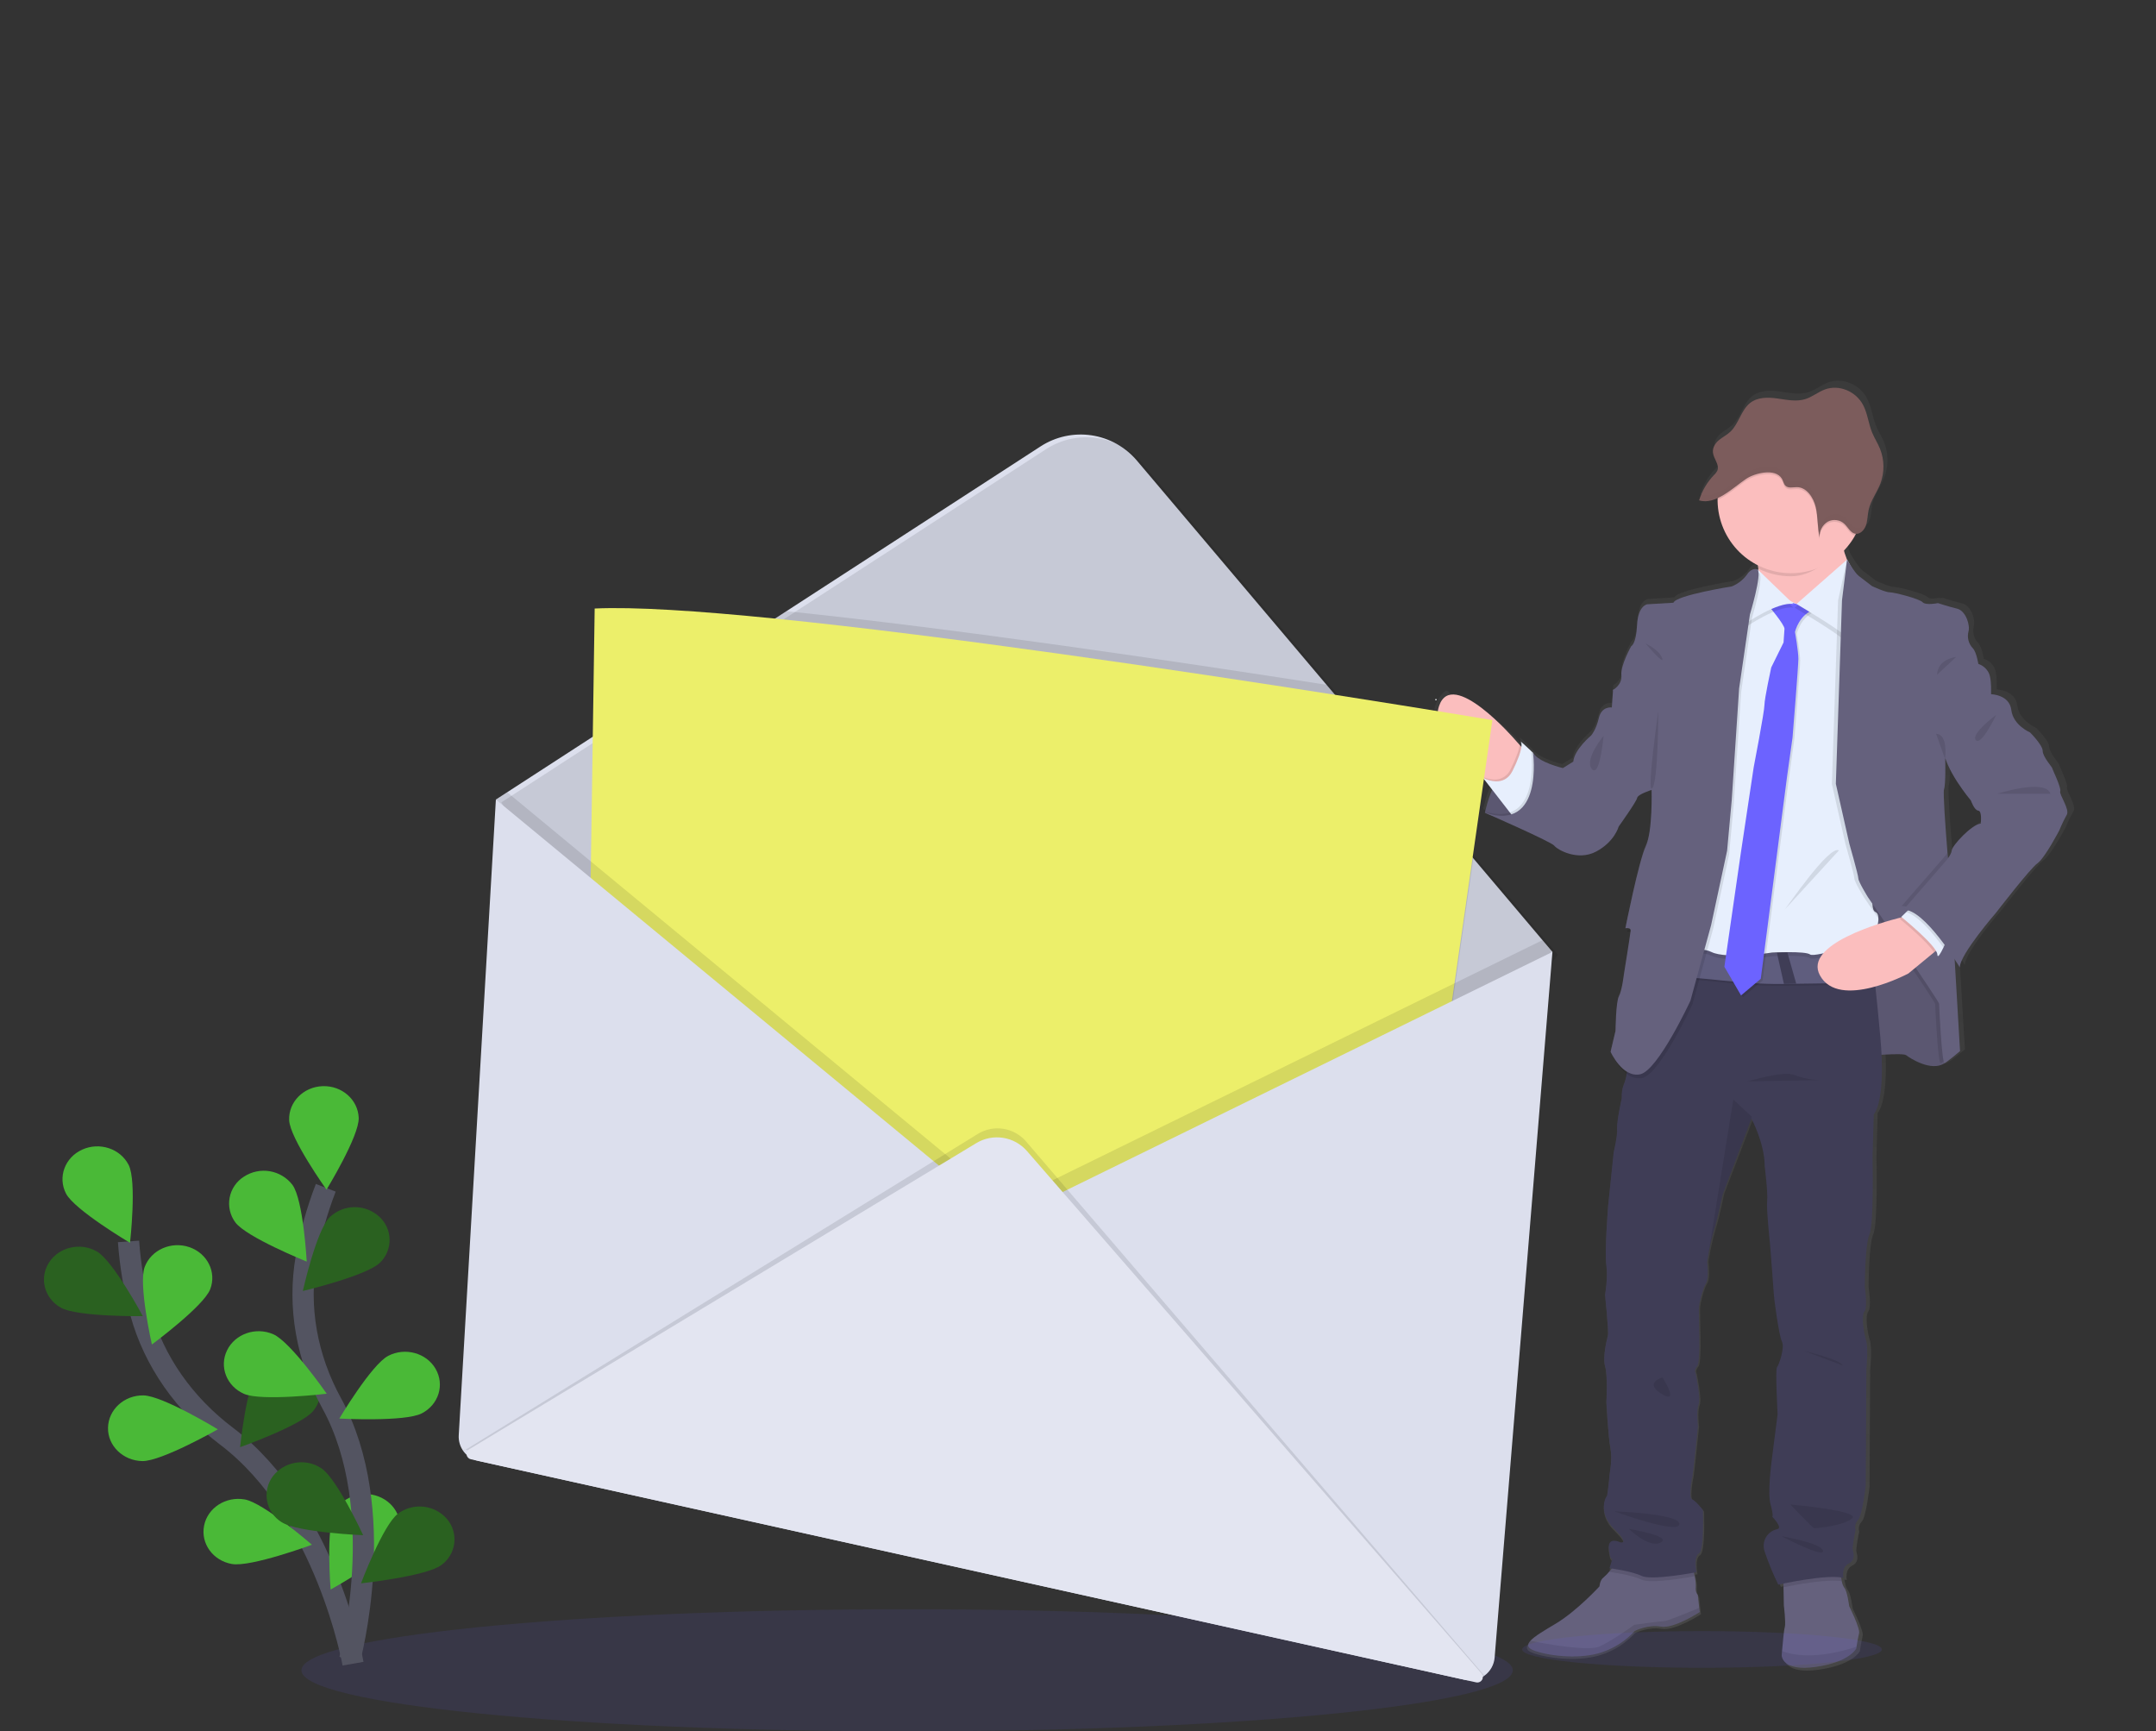 <svg width="203" height="163" viewBox="0 0 203 163" fill="none" xmlns="http://www.w3.org/2000/svg">
<rect x="0" y="0" width="203" height="163" fill="#333333" stroke="none"/>
<path opacity="0.1" d="M85.411 163C116.907 163 142.44 160.427 142.44 157.253C142.44 154.079 116.907 151.506 85.411 151.506C53.915 151.506 28.382 154.079 28.382 157.253C28.382 160.427 53.915 163 85.411 163Z" fill="#6C63FF"/>
<path d="M33.241 156.63C33.241 156.63 30.71 142.304 21.319 135.205C17.378 132.225 14.495 128.174 13.236 123.56C12.643 121.374 12.264 119.135 12.102 116.876" stroke="#535461" stroke-width="2" stroke-miterlimit="10"/>
<path d="M6.214 112.368C6.999 113.903 12.242 117.009 12.242 117.009C12.242 117.009 12.901 111.206 12.11 109.669C11.32 108.132 9.364 107.491 7.732 108.236C6.1 108.981 5.424 110.831 6.214 112.368Z" fill="#4AB937"/>
<path d="M5.714 123.107C7.263 123.991 13.45 123.913 13.45 123.913C13.45 123.913 10.659 118.703 9.115 117.819C7.571 116.935 5.553 117.401 4.615 118.862C3.678 120.322 4.166 122.223 5.714 123.107Z" fill="#2A6120"/>
<path d="M13.405 137.557C15.213 137.582 20.511 134.567 20.511 134.567C20.511 134.567 15.315 131.4 13.505 131.373C11.694 131.345 10.205 132.709 10.17 134.417C10.135 136.124 11.594 137.525 13.405 137.557Z" fill="#4AB937"/>
<path d="M21.831 147.245C23.608 147.561 29.371 145.432 29.371 145.432C29.371 145.432 24.816 141.477 23.041 141.167C21.266 140.857 19.55 141.951 19.216 143.637C18.883 145.322 20.052 146.931 21.831 147.245Z" fill="#4AB937"/>
<path d="M19.793 121.376C19.175 122.982 14.301 126.58 14.301 126.58C14.301 126.58 13.01 120.873 13.628 119.267C14.246 117.662 16.127 116.833 17.828 117.415C19.528 117.997 20.411 119.773 19.793 121.376Z" fill="#4AB937"/>
<path d="M29.496 132.831C28.398 134.189 22.608 136.247 22.608 136.247C22.608 136.247 23.196 130.436 24.287 129.079C24.838 128.421 25.617 127.995 26.468 127.886C27.32 127.777 28.181 127.993 28.88 128.491C29.22 128.725 29.507 129.027 29.724 129.377C29.941 129.727 30.083 130.118 30.14 130.526C30.198 130.934 30.171 131.349 30.06 131.746C29.949 132.143 29.757 132.512 29.496 132.831V132.831Z" fill="#2A6120"/>
<path d="M37.307 145.185C36.467 146.698 31.13 149.65 31.13 149.65C31.13 149.65 30.661 143.831 31.501 142.318C32.34 140.804 34.319 140.22 35.924 141.012C37.528 141.804 38.144 143.672 37.307 145.185Z" fill="#4AB937"/>
<path d="M32.923 156.253C32.923 156.253 36.761 142.188 31.226 132.106C28.904 127.876 28.008 123.07 28.839 118.37C29.238 116.135 29.853 113.944 30.673 111.827" stroke="#535461" stroke-width="2" stroke-miterlimit="10"/>
<path d="M27.225 105.455C27.288 107.16 30.742 112.003 30.742 112.003C30.742 112.003 33.837 106.948 33.774 105.241C33.711 103.534 32.195 102.199 30.387 102.258C28.578 102.317 27.16 103.748 27.225 105.455Z" fill="#4AB937"/>
<path d="M22.157 115.083C23.192 116.482 28.88 118.775 28.88 118.775C28.88 118.775 28.567 112.946 27.531 111.545C27.007 110.866 26.246 110.41 25.4 110.268C24.554 110.126 23.686 110.308 22.969 110.778C22.62 110.997 22.32 111.285 22.089 111.625C21.857 111.965 21.698 112.349 21.622 112.753C21.546 113.157 21.554 113.573 21.646 113.974C21.738 114.375 21.912 114.752 22.157 115.083Z" fill="#4AB937"/>
<path d="M22.98 131.228C24.624 131.943 30.763 131.214 30.763 131.214C30.763 131.214 27.372 126.329 25.728 125.614C24.085 124.899 22.139 125.575 21.38 127.125C20.621 128.676 21.339 130.512 22.98 131.228Z" fill="#4AB937"/>
<path d="M26.521 143.311C28.013 144.279 34.194 144.536 34.194 144.536C34.194 144.536 31.726 139.183 30.236 138.217C29.517 137.749 28.649 137.57 27.804 137.716C26.959 137.861 26.2 138.32 25.679 139.001C25.435 139.334 25.262 139.713 25.172 140.116C25.081 140.518 25.075 140.935 25.154 141.341C25.233 141.746 25.396 142.13 25.631 142.469C25.866 142.808 26.169 143.095 26.521 143.311Z" fill="#2A6120"/>
<path d="M35.771 118.883C34.516 120.114 28.514 121.543 28.514 121.543C28.514 121.543 29.787 115.829 31.04 114.598C31.66 114.004 32.482 113.666 33.341 113.65C34.2 113.634 35.033 113.942 35.675 114.512C35.983 114.784 36.232 115.116 36.406 115.489C36.579 115.861 36.673 116.266 36.682 116.677C36.691 117.087 36.615 117.495 36.458 117.875C36.301 118.255 36.067 118.598 35.771 118.883V118.883Z" fill="#2A6120"/>
<path d="M39.713 133.064C38.127 133.885 31.95 133.554 31.95 133.554C31.95 133.554 34.977 128.458 36.563 127.643C38.15 126.827 40.143 127.37 41.012 128.868C41.881 130.365 41.308 132.243 39.713 133.064Z" fill="#4AB937"/>
<path d="M41.555 147.345C40.137 148.407 33.99 149.066 33.99 149.066C33.99 149.066 36.061 143.564 37.479 142.502C38.169 141.991 39.026 141.758 39.879 141.851C40.733 141.943 41.52 142.354 42.083 143.002C42.349 143.315 42.548 143.68 42.666 144.073C42.785 144.467 42.82 144.881 42.771 145.289C42.721 145.697 42.587 146.09 42.378 146.444C42.169 146.798 41.889 147.105 41.555 147.345V147.345Z" fill="#2A6120"/>
<path d="M194.617 74.121C194.735 73.8 193.852 72.018 193.852 71.93C193.852 71.842 192.94 70.848 192.94 70.293C192.94 69.739 191.732 68.541 191.732 68.541C191.732 68.541 190.113 67.869 189.937 66.409C189.76 64.948 187.997 64.917 187.993 64.917C187.993 64.917 187.993 64.784 188.005 64.582C188.005 64.127 187.991 63.316 187.787 62.873C187.577 62.469 187.217 62.165 186.785 62.024C186.785 62.024 186.608 60.885 186.255 60.534C186.058 60.328 185.916 60.076 185.844 59.8C185.772 59.524 185.771 59.234 185.841 58.958C186.018 58.404 185.606 56.998 184.751 56.802C183.896 56.606 182.927 56.277 182.927 56.277C182.927 56.277 182.831 56.295 182.691 56.314L182.574 56.277C182.369 56.315 182.162 56.34 181.954 56.353C181.773 56.36 181.597 56.301 181.456 56.189C181.159 55.867 178.774 55.254 178.333 55.254C177.892 55.254 176.625 54.666 176.625 54.666L175.361 53.702C175.006 53.431 174.349 52.33 174.253 52.175L174.241 52.153C174.133 51.904 174.044 51.647 173.975 51.385V51.385C174.405 50.935 174.773 50.429 175.069 49.881C175.1 49.825 175.128 49.766 175.155 49.709C175.222 49.708 175.288 49.697 175.352 49.678C175.377 49.678 175.403 49.658 175.428 49.648C175.727 49.491 175.951 49.223 176.054 48.901V48.901C176.075 48.839 176.095 48.774 176.111 48.705C176.111 48.684 176.111 48.66 176.124 48.639C176.138 48.617 176.144 48.55 176.152 48.505C176.16 48.46 176.162 48.454 176.166 48.431C176.169 48.407 176.179 48.343 176.185 48.298C176.191 48.253 176.185 48.249 176.185 48.225C176.185 48.168 176.199 48.113 176.207 48.059C176.227 47.851 176.257 47.645 176.299 47.441C176.299 47.441 176.299 47.441 176.299 47.441C176.475 46.657 176.952 45.979 177.291 45.246C177.34 45.142 177.386 45.034 177.427 44.926C177.468 44.819 177.509 44.691 177.542 44.572L177.572 44.462C177.593 44.376 177.613 44.287 177.631 44.199C177.631 44.16 177.646 44.121 177.652 44.082C177.672 43.96 177.69 43.839 177.699 43.715C177.763 43.015 177.663 42.31 177.407 41.655C177.186 41.106 176.858 40.612 176.634 40.063C176.295 39.232 176.207 38.299 175.793 37.5C175.1 36.171 173.469 35.506 172.127 36.006C171.486 36.243 170.93 36.706 170.281 36.914C169.41 37.19 168.481 36.982 167.58 36.857C166.68 36.731 165.684 36.722 164.96 37.31C164.126 37.986 163.897 39.258 163.114 40.001C162.787 40.312 162.377 40.512 162.029 40.8C161.786 40.996 161.598 41.252 161.486 41.543C161.486 41.565 161.472 41.584 161.466 41.606C161.461 41.628 161.453 41.655 161.447 41.681C161.441 41.706 161.435 41.739 161.431 41.769C161.427 41.798 161.431 41.81 161.431 41.83C161.427 41.882 161.427 41.934 161.431 41.986V41.986C161.437 42.036 161.445 42.085 161.457 42.133C161.457 42.147 161.457 42.161 161.457 42.174C161.457 42.188 161.48 42.255 161.494 42.296C161.493 42.304 161.493 42.312 161.494 42.319C161.51 42.365 161.527 42.408 161.545 42.453L161.574 42.519L161.598 42.574C161.713 42.79 161.804 43.017 161.871 43.252C161.907 43.401 161.898 43.558 161.845 43.701C161.765 43.864 161.654 44.009 161.517 44.129C160.932 44.738 160.479 45.462 160.19 46.255C160.156 46.345 160.123 46.436 160.093 46.53L160.135 46.539C160.219 46.565 160.305 46.584 160.392 46.596C160.441 46.596 160.49 46.608 160.541 46.612C160.742 46.623 160.944 46.607 161.141 46.565C161.19 46.555 161.241 46.543 161.29 46.53C161.492 46.474 161.689 46.401 161.878 46.312C161.878 46.371 161.878 46.432 161.878 46.49C161.878 46.549 161.878 46.557 161.878 46.59C161.88 47.883 162.243 49.149 162.925 50.247C163.607 51.345 164.582 52.231 165.74 52.806C165.74 52.868 165.758 52.933 165.766 53.002C165.774 53.07 165.78 53.108 165.786 53.16L165.707 53.084C165.707 53.084 165.176 52.821 164.675 53.58C164.175 54.339 163.234 54.691 163.234 54.691C163.234 54.691 157.875 55.538 157.669 56.24L155.166 56.385C155.166 56.385 154.282 56.502 154.186 58.345C154.089 60.187 153.627 60.362 153.627 60.362C153.627 60.362 152.597 62.173 152.685 63.106C152.773 64.039 151.9 64.509 151.9 64.509L151.783 66.173C151.783 66.173 150.802 66.028 150.545 67.167C150.288 68.306 149.81 68.833 149.81 68.833C149.81 68.833 148.189 70.178 148.101 71.317L147.101 71.93C147.101 71.93 144.775 71.405 144.245 70.47L144.082 70.317C144.077 70.309 144.072 70.302 144.068 70.293C144.068 70.297 144.068 70.301 144.068 70.305C143.719 69.976 142.982 69.29 143.088 69.447C143.156 69.594 143.173 69.759 143.135 69.917L142.962 69.721L142.499 69.207C142.499 69.207 138.739 65.679 136.531 65.409C136.501 65.352 136.36 64.797 135.983 65.144C135.671 65.43 135.42 65.777 135.249 66.165C135.077 66.552 134.987 66.97 134.985 67.394C134.983 67.817 135.069 68.237 135.237 68.625C135.405 69.014 135.652 69.364 135.962 69.652L139.483 72.939L139.573 73.006L140.33 73.986C140.202 74.292 140.095 74.588 140.006 74.858C140.006 74.858 140.006 74.876 139.996 74.884C139.979 74.943 139.959 74.998 139.942 75.052L139.924 75.111C139.908 75.166 139.891 75.221 139.875 75.272C139.859 75.323 139.857 75.337 139.847 75.368C139.838 75.399 139.847 75.405 139.832 75.423C139.749 75.717 139.694 75.942 139.667 76.068L139.471 76.007L139.667 76.089C139.667 76.099 139.667 76.111 139.667 76.121L139.655 76.181L139.836 76.26C140.867 76.709 146.016 78.965 146.281 79.308C146.575 79.686 148.517 80.797 150.284 79.862C152.052 78.927 152.442 77.495 152.442 77.495C152.442 77.495 154.148 75.129 154.207 74.778C154.266 74.427 155.592 74.017 155.592 74.017C155.592 74.017 155.71 77.938 155.033 79.365C154.356 80.791 153.089 87.138 153.089 87.138C153.172 87.121 153.256 87.116 153.34 87.122C153.293 87.352 153.266 87.489 153.266 87.489C153.369 87.47 153.474 87.47 153.578 87.489C153.483 88.21 152.942 91.558 152.942 91.558C152.942 91.558 152.765 93.077 152.471 93.602C152.177 94.128 152.148 96.876 152.148 96.876L151.677 98.861C151.731 98.978 151.79 99.093 151.855 99.204V99.204C151.855 99.204 152.361 100.325 153.211 100.954C153.172 101.267 153.092 101.572 152.973 101.864C152.789 102.307 152.709 102.786 152.738 103.265C152.738 103.265 152.238 105.516 152.297 106.158C152.356 106.801 151.973 108.379 151.973 108.379L151.426 113.448C151.426 113.448 151.073 117.86 151.249 119.059C151.426 120.259 151.13 121.892 151.13 121.892C151.13 121.892 151.483 125.369 151.394 125.749C151.306 126.129 150.865 127.764 151.13 128.672C151.394 129.579 151.249 132.061 151.249 132.061C151.249 132.061 151.426 135.332 151.63 136.384C151.834 137.437 151.571 138.782 151.571 138.782C151.571 138.782 151.375 141.03 151.277 141.03C151.179 141.03 150.424 142.578 151.983 144.099C153.542 145.62 152.571 145.383 152.571 145.383C152.571 145.383 151.336 144.769 151.481 146.026C151.622 147.222 151.816 146.91 151.834 146.877L151.54 147.837L151.736 147.866L151.565 148.062C151.389 148.285 151.192 148.491 150.977 148.678C150.622 148.94 150.584 149.525 150.584 149.525C150.584 149.525 148.407 151.892 146.375 153.09C145.306 153.721 144.384 154.254 143.982 154.695C143.619 155.087 143.678 155.413 144.431 155.661C146.022 156.187 148.817 156.446 150.82 155.779C152.013 155.38 153.087 154.687 153.94 153.762C153.94 153.762 155.207 153.119 156.445 153.353C157.683 153.586 160.154 151.981 160.154 151.981L160.109 151.565L159.978 150.371C159.895 150.271 159.833 150.154 159.798 150.028C159.762 149.903 159.754 149.771 159.772 149.642C159.786 149.289 159.751 148.935 159.668 148.592C159.648 148.476 159.625 148.36 159.603 148.253L159.829 148.211C159.829 148.211 159.536 146.72 160.066 146.428C160.596 146.136 160.447 142.312 160.447 142.312C160.447 142.312 159.772 141.435 159.417 141.29C159.062 141.145 159.387 139.33 159.448 139.097C159.509 138.864 159.978 134.334 159.978 134.334C159.978 134.334 159.801 132.903 160.037 132.29C160.272 131.676 159.754 129.324 159.754 129.324C159.754 129.324 159.578 129.032 159.903 128.681C160.229 128.331 160.099 125.204 160.099 125.204C160.099 125.204 160.072 123.626 160.072 123.217C160.072 122.807 160.425 121.317 160.749 120.822C161.072 120.326 160.866 118.775 160.866 118.775L160.884 118.66C160.884 118.615 160.9 118.56 160.911 118.493L160.937 118.338C161.08 117.477 161.275 116.626 161.519 115.788C161.912 114.561 162.343 112.399 162.343 112.399L165.089 105.265L165.121 105.18C165.121 105.18 166.386 107.519 166.386 109.688C166.386 109.688 166.709 112.289 166.621 112.991C166.533 113.693 166.882 116.976 166.882 116.976C166.882 116.976 167.265 121.709 167.265 121.915C167.265 122.121 167.735 125.773 168.031 126.327C168.328 126.882 167.735 128.577 167.559 128.752C167.382 128.926 167.618 133.223 167.618 133.223C167.618 133.223 167.176 136.612 167.088 137.313C167 138.015 166.647 140.704 166.941 141.755C167.235 142.806 167.117 142.953 167.117 142.953C167.117 142.953 168.179 144.034 167.559 144.129C167.333 144.178 167.121 144.274 166.936 144.412C166.751 144.55 166.598 144.725 166.487 144.927C166.375 145.129 166.308 145.352 166.29 145.582C166.272 145.812 166.303 146.042 166.382 146.259C166.749 147.33 167.182 148.378 167.678 149.395C167.678 149.395 167.861 149.354 168.165 149.293V149.64L168.2 151.381C168.2 151.381 168.396 153.047 168.288 153.427C168.202 153.705 168.092 155.015 168.028 155.699C168.006 155.948 167.994 156.114 167.994 156.114C167.994 156.114 167.994 157.663 171.262 157.196C174.53 156.73 175.118 155.444 175.118 155.444C175.118 155.444 175.118 155.383 175.142 155.283C175.191 154.987 175.297 154.36 175.383 154.011C175.501 153.543 174.441 151.44 174.441 151.44C174.441 151.44 174.265 150.009 173.969 149.687C173.847 149.502 173.767 149.293 173.733 149.074C173.706 148.956 173.682 148.833 173.663 148.713C173.736 148.722 173.809 148.736 173.88 148.752C173.88 148.752 173.704 147.729 174.383 147.408C175.061 147.086 174.883 146.416 174.795 146.122C174.706 145.828 175.059 144.193 175.059 144.193C175.012 144.031 175.009 143.859 175.05 143.695C175.092 143.531 175.176 143.381 175.295 143.26C175.709 142.849 176.03 139.987 176.03 139.987L176.089 128.942C176.089 128.942 176.297 126.982 176.062 126.198C175.826 125.414 175.589 123.891 175.913 123.481C176.236 123.072 175.942 121.174 175.942 121.174C175.942 121.174 175.942 117.17 176.385 116.178C176.829 115.186 176.679 108.902 176.679 108.902L176.795 104.786C176.795 104.786 177.758 103.877 177.531 99.135C178.557 99.071 179.714 99.034 179.884 99.175C180.208 99.439 182.299 100.782 183.535 99.935C183.8 99.818 185.006 98.796 185.006 98.796L184.488 90.035C184.812 90.523 185.008 90.848 185.008 90.848C185.008 89.621 188.481 85.646 188.481 85.646C188.481 85.646 191.72 81.47 192.426 80.972C193.132 80.474 194.517 77.845 194.517 77.845C194.721 77.344 194.958 76.856 195.225 76.385C195.56 75.846 194.499 74.443 194.617 74.121ZM187.018 77.187C186.136 77.275 184.272 79.292 184.251 79.735C184.237 79.966 184.041 80.276 183.858 80.519C183.845 80.343 183.829 80.162 183.815 79.98C183.607 77.398 183.382 74.253 183.484 73.947C183.662 73.422 183.601 71.056 183.601 71.056L183.633 71.011C184.221 72.843 186.071 75.005 186.071 75.005C186.071 75.005 186.395 75.94 186.777 75.97C187.159 75.999 187.018 77.187 187.018 77.187Z" fill="url(#paint0_linear)"/>
<path d="M139.814 76.522C139.814 76.522 140.887 70.897 144.341 70.868L146.865 76.058L145.182 77.218C145.182 77.218 141.526 77.334 139.814 76.522Z" fill="#65617D"/>
<path opacity="0.1" d="M146.865 76.058L145.182 77.218C145.182 77.218 142.609 77.301 140.769 76.848C140.441 76.77 140.121 76.661 139.814 76.522C139.814 76.522 139.814 76.491 139.834 76.432C139.834 76.432 139.834 76.418 139.834 76.411C139.992 75.705 140.21 75.014 140.487 74.345C140.595 74.092 140.714 73.831 140.844 73.571C141.35 72.591 142.06 71.646 143.033 71.173C143.392 70.997 143.784 70.895 144.184 70.874H144.286H144.337L144.392 70.989L145.245 72.742L146.865 76.058Z" fill="black"/>
<path d="M175.534 99.43C175.534 99.43 179.163 99.083 179.48 99.343C179.798 99.604 181.86 100.937 183.08 100.096C184.3 99.255 183.486 96.327 183.486 96.211C183.486 96.096 183.37 91.948 183.37 91.948L181.193 89.02L178.466 83.888L172.896 83.336L173.041 91.486L173.011 95.66L175.534 99.43Z" fill="#65617D"/>
<path opacity="0.1" d="M175.534 99.43C175.534 99.43 179.163 99.083 179.48 99.343C179.798 99.604 181.86 100.937 183.08 100.096C184.3 99.255 183.486 96.327 183.486 96.211C183.486 96.096 183.37 91.948 183.37 91.948L181.193 89.02L178.466 83.888L172.896 83.336L173.041 91.486L173.011 95.66L175.534 99.43Z" fill="black"/>
<path d="M143.615 70.719C143.615 70.719 143.325 74.257 141.12 74.313C141.12 74.313 140.494 73.937 139.653 73.31C137.715 71.861 134.642 69.076 135.491 66.485C136.709 62.775 142.629 69.621 142.629 69.621L143.082 70.131L143.615 70.719Z" fill="#FBBEBE"/>
<path opacity="0.1" d="M143.615 70.719C143.615 70.719 143.325 74.257 141.12 74.314C141.12 74.314 140.495 73.937 139.653 73.31L139.467 73.069C139.841 73.264 140.253 73.375 140.675 73.394C141.007 73.407 141.334 73.319 141.615 73.142C141.895 72.964 142.115 72.706 142.244 72.4C142.476 71.946 142.68 71.477 142.854 70.997C142.962 70.718 143.038 70.427 143.082 70.131L143.615 70.719Z" fill="black"/>
<path d="M142.658 77.132L142.162 76.493L140.491 74.337L139.639 73.237C140.013 73.433 140.426 73.544 140.848 73.563C141.403 73.576 142.025 73.367 142.417 72.571C142.648 72.115 142.852 71.646 143.027 71.166C143.301 70.382 143.297 69.99 143.199 69.847C143.101 69.703 143.815 70.372 144.159 70.697L144.17 70.709L144.331 70.86L144.39 70.977L145.231 72.657C145.231 72.657 145.231 72.681 145.231 72.728C145.314 73.267 145.598 76.652 142.658 77.132Z" fill="#E7EFFD"/>
<path d="M160.04 151.769C160.04 151.769 157.602 153.364 156.384 153.141C155.166 152.917 153.917 153.549 153.917 153.549C153.077 154.465 152.018 155.154 150.839 155.55C148.878 156.216 146.112 155.954 144.545 155.432C143.804 155.185 143.743 154.868 144.1 154.474C144.492 154.035 145.406 153.507 146.453 152.88C148.456 151.692 150.602 149.352 150.602 149.352C150.602 149.352 150.631 148.764 150.981 148.513C151.195 148.328 151.392 148.124 151.569 147.902C151.881 147.533 152.173 147.149 152.173 147.149L159.344 147.357C159.344 147.357 159.466 147.872 159.562 148.4C159.644 148.741 159.677 149.093 159.662 149.444C159.643 149.572 159.651 149.702 159.685 149.826C159.719 149.951 159.778 150.067 159.858 150.168L159.987 151.344L160.04 151.769Z" fill="#65617D"/>
<path d="M175.042 153.77C174.955 154.117 174.845 154.738 174.804 155.03L174.779 155.191C174.779 155.191 174.19 156.467 170.979 156.932C167.769 157.396 167.759 155.858 167.759 155.858C167.759 155.858 167.771 155.693 167.79 155.444C167.847 154.766 167.963 153.466 168.049 153.19C168.163 152.814 167.961 151.159 167.961 151.159L167.927 149.433L167.902 148.233L173.243 147.68C173.276 148.079 173.334 148.476 173.416 148.868C173.448 149.086 173.528 149.294 173.649 149.478C173.939 149.797 174.112 151.218 174.112 151.218C174.112 151.218 175.157 153.306 175.042 153.77Z" fill="#65617D"/>
<path opacity="0.1" d="M159.344 147.357C159.344 147.357 159.466 147.872 159.562 148.4C158.787 148.543 155.402 149.129 154.556 148.719C153.597 148.255 151.538 147.994 151.538 147.994L151.571 147.876C151.883 147.508 152.175 147.124 152.175 147.124L159.344 147.357Z" fill="black"/>
<path opacity="0.1" d="M173.415 148.868C172.062 148.639 169.1 149.193 167.923 149.433L167.898 148.233L173.239 147.68C173.273 148.079 173.332 148.476 173.415 148.868V148.868Z" fill="black"/>
<path d="M176.426 104.91L176.31 108.999C176.31 108.999 176.456 115.233 176.02 116.219C175.585 117.205 175.585 121.178 175.585 121.178C175.585 121.178 175.875 123.062 175.555 123.468C175.236 123.873 175.469 125.381 175.7 126.165C175.932 126.949 175.73 128.891 175.73 128.891L175.671 139.852C175.671 139.852 175.353 142.692 174.945 143.1C174.828 143.22 174.745 143.369 174.705 143.532C174.664 143.695 174.667 143.865 174.714 144.027C174.714 144.027 174.367 145.65 174.453 145.942C174.539 146.234 174.714 146.898 174.047 147.216C173.38 147.533 173.553 148.55 173.553 148.55C171.958 148.172 167.431 149.189 167.431 149.189C166.942 148.182 166.515 147.145 166.154 146.085C166.076 145.87 166.045 145.641 166.062 145.414C166.08 145.186 166.146 144.965 166.256 144.765C166.366 144.564 166.517 144.39 166.7 144.253C166.882 144.116 167.092 144.019 167.315 143.97C167.923 143.882 166.88 142.809 166.88 142.809C166.88 142.809 166.996 142.664 166.705 141.622C166.415 140.579 166.762 137.898 166.85 137.212C166.939 136.526 167.372 133.152 167.372 133.152C167.372 133.152 167.141 128.891 167.315 128.717C167.49 128.542 168.068 126.861 167.78 126.31C167.492 125.759 167.023 122.135 167.023 121.931C167.023 121.727 166.648 117.031 166.648 117.031C166.648 117.031 166.299 113.754 166.388 113.058C166.476 112.362 166.154 109.783 166.154 109.783C166.154 107.627 164.907 105.316 164.907 105.316L164.875 105.4L162.186 112.48C162.186 112.48 161.751 114.624 161.374 115.841C161.136 116.669 160.947 117.51 160.807 118.36L160.782 118.515C160.782 118.579 160.762 118.634 160.756 118.677L160.739 118.795C160.739 118.795 160.935 120.332 160.621 120.826C160.307 121.319 159.954 122.797 159.954 123.203C159.954 123.609 159.983 125.175 159.983 125.175C159.983 125.175 160.099 128.278 159.787 128.627C159.475 128.975 159.64 129.264 159.64 129.264C159.64 129.264 160.162 131.616 159.93 132.221C159.699 132.827 159.874 134.25 159.874 134.25C159.874 134.25 159.409 138.746 159.352 138.978C159.295 139.209 158.973 141.008 159.322 141.153C159.672 141.298 160.336 142.167 160.336 142.167C160.336 142.167 160.484 145.967 159.96 146.255C159.436 146.543 159.726 148.019 159.726 148.019C159.726 148.019 155.521 148.831 154.564 148.366C153.607 147.902 151.545 147.641 151.545 147.641L151.834 146.688C151.816 146.722 151.624 147.031 151.486 145.844C151.343 144.597 152.561 145.205 152.561 145.205C152.561 145.205 153.518 145.438 151.973 143.931C150.427 142.423 151.188 140.885 151.277 140.885C151.365 140.885 151.569 138.654 151.569 138.654C151.569 138.654 151.83 137.319 151.626 136.275C151.422 135.23 151.249 131.982 151.249 131.982C151.249 131.982 151.394 129.518 151.133 128.621C150.872 127.723 151.306 126.096 151.394 125.72C151.482 125.343 151.124 121.902 151.124 121.902C151.124 121.902 151.414 120.279 151.239 119.091C151.065 117.903 151.414 113.522 151.414 113.522L151.936 108.477C151.936 108.477 152.312 106.909 152.255 106.272C152.198 105.635 152.693 103.403 152.693 103.403C152.663 102.927 152.742 102.451 152.924 102.011C153.214 101.423 153.33 99.518 153.33 99.518L156.117 93.138L157.49 87.513L175.914 87.338C175.914 87.338 175.983 87.826 176.095 88.71C176.207 89.594 176.363 90.907 176.538 92.528C176.699 94 176.875 95.731 177.046 97.658C177.603 103.808 176.426 104.91 176.426 104.91Z" fill="#3F3D56"/>
<path d="M174.722 54.137L170.426 58.719C170.426 58.719 164.915 56.514 165.495 55.762C165.719 55.469 165.691 54.548 165.554 53.533C165.358 51.926 164.915 50.077 164.915 50.077C164.915 50.077 174.547 48.509 173.741 50.134C173.445 50.722 173.496 51.42 173.68 52.061C173.914 52.804 174.265 53.505 174.722 54.137Z" fill="#FBBEBE"/>
<path opacity="0.1" d="M173.735 50.138C173.439 50.726 173.298 50.789 173.482 51.43C172.223 52.776 170.62 54.254 168.628 54.254C167.561 54.256 166.509 54.01 165.554 53.535C165.358 51.928 164.915 50.079 164.915 50.079C164.915 50.079 174.547 48.511 173.735 50.138Z" fill="black"/>
<path d="M175.536 47.176C175.505 48.987 174.764 50.713 173.472 51.983C172.18 53.252 170.441 53.964 168.629 53.964C166.817 53.964 165.077 53.252 163.785 51.983C162.493 50.713 161.752 48.987 161.721 47.176C161.721 47.143 161.721 47.11 161.721 47.078C161.734 45.248 162.475 43.498 163.779 42.213C164.425 41.577 165.19 41.074 166.03 40.733C166.87 40.392 167.77 40.22 168.677 40.226C169.584 40.233 170.48 40.417 171.316 40.77C172.151 41.123 172.909 41.637 173.546 42.282C174.183 42.928 174.686 43.692 175.027 44.532C175.368 45.372 175.54 46.27 175.534 47.176H175.536Z" fill="#FBBEBE"/>
<path opacity="0.1" d="M176.534 92.707C175.62 92.707 172.574 92.74 169.169 92.793H169.128L168.004 92.812H167.969C163.932 92.877 159.952 92.089 158.358 92.238C154.964 92.556 159.578 89.102 159.578 89.102C162.107 89.716 164.71 89.98 167.312 89.886L168.292 89.835C171.376 89.661 174.477 89.371 176.097 88.885C176.205 89.782 176.36 91.086 176.534 92.707Z" fill="black"/>
<path d="M176.534 92.532C175.62 92.532 172.574 92.566 169.169 92.618H169.128L168.004 92.638H167.969C163.932 92.703 159.952 91.915 158.358 92.064C154.964 92.383 159.578 88.928 159.578 88.928C162.107 89.542 164.71 89.806 167.312 89.712L168.292 89.661C171.376 89.486 174.477 89.196 176.097 88.712C176.205 89.61 176.36 90.907 176.534 92.532Z" fill="#5F5D7E"/>
<path opacity="0.1" d="M166.772 56.05L161.433 58.545L157.314 90.382C157.314 90.382 159.75 89.28 161.145 89.976C162.539 90.672 166.833 90.035 166.833 90.035C166.833 90.035 169.971 89.861 170.432 90.21C170.893 90.558 176.348 88.751 176.348 88.751C176.348 88.751 177.329 86.548 176.579 86.203C175.83 85.858 176.819 82.438 176.819 82.438L176.348 59.472L175.418 56.514L172.923 55.007L170.373 57.036L169.155 57.21L166.772 56.05Z" fill="black"/>
<path d="M166.772 55.703L161.433 58.196L157.314 90.035C157.314 90.035 159.75 88.933 161.145 89.629C162.539 90.325 166.833 89.686 166.833 89.686C166.833 89.686 169.971 89.514 170.432 89.861C170.893 90.207 176.352 88.41 176.352 88.41C176.352 88.41 177.332 86.207 176.583 85.862C175.834 85.517 176.819 82.087 176.819 82.087L176.348 59.123L175.418 56.167L172.923 54.658L170.373 56.689L169.155 56.863L166.772 55.703Z" fill="#E7EFFD"/>
<path opacity="0.1" d="M166.684 57.181C166.684 57.181 168.222 59.007 168.194 59.386C168.167 59.764 168.106 60.662 168.106 60.662L166.945 63.014C166.945 63.014 166.307 65.942 166.307 66.552C166.307 67.161 165.291 72.432 165.291 72.432L164.069 80.552L162.531 91.195L164.101 93.891L165.956 92.322L168.424 73.357L168.945 69.617C168.945 69.617 169.497 62.89 169.497 62.194C169.497 61.499 169.179 59.672 169.179 59.672C169.179 59.672 169.555 57.931 171.123 57.516C172.69 57.1 171.007 57.428 171.007 57.428L170.107 56.704L169.322 57.022C169.322 57.022 167.149 56.369 166.684 57.181Z" fill="black"/>
<path d="M166.509 57.008C166.509 57.008 168.049 58.835 168.02 59.211C167.99 59.588 167.931 60.487 167.931 60.487L166.772 62.839C166.772 62.839 166.133 65.768 166.133 66.377C166.133 66.987 165.117 72.257 165.117 72.257L163.899 80.376L162.361 91.019L163.93 93.716L165.787 92.148L168.253 73.184L168.777 69.447C168.777 69.447 169.328 62.72 169.328 62.024C169.328 61.328 169.01 59.501 169.01 59.501C169.01 59.501 169.387 57.761 170.954 57.355C172.521 56.949 170.838 57.269 170.838 57.269L169.938 56.544L169.153 56.863C169.153 56.863 166.974 56.195 166.509 57.008Z" fill="#6C63FF"/>
<path opacity="0.1" d="M165.495 53.962C165.495 53.962 165.262 54.137 165.205 55.297C165.148 56.457 164.334 59.066 164.334 59.066C164.334 59.066 167.353 56.979 168.861 57.21L165.495 53.962Z" fill="black"/>
<path d="M165.495 53.615C165.495 53.615 165.262 53.788 165.205 54.948C165.148 56.108 164.334 58.717 164.334 58.717C164.334 58.717 167.353 56.63 168.861 56.863L165.495 53.615Z" fill="#E7EFFD"/>
<path opacity="0.1" d="M173.735 53.035L168.973 57.21C168.973 57.21 172.978 59.588 173.5 60.168C174.022 60.748 174.543 54.484 174.543 54.484L173.735 53.035Z" fill="black"/>
<path d="M173.91 52.686L169.151 56.863C169.151 56.863 173.155 59.241 173.68 59.821C174.206 60.401 174.724 54.137 174.724 54.137L173.91 52.686Z" fill="#E7EFFD"/>
<path opacity="0.1" d="M165.668 53.962C165.668 53.962 165.146 53.702 164.654 54.456C164.291 54.948 163.799 55.33 163.232 55.558C163.232 55.558 157.95 56.399 157.74 57.094L155.272 57.239C155.272 57.239 154.401 57.355 154.315 59.182C154.229 61.009 153.764 61.183 153.764 61.183C153.764 61.183 152.748 62.98 152.836 63.907C152.924 64.835 152.051 65.301 152.051 65.301L155.678 74.725C155.678 74.725 155.796 78.61 155.127 80.031C154.458 81.452 153.213 87.744 153.213 87.744C153.213 87.744 153.734 87.628 153.705 87.975C153.676 88.322 153.085 92.123 153.085 92.123C153.085 92.123 152.911 93.63 152.62 94.153C152.33 94.677 152.301 97.399 152.301 97.399L151.838 99.371C151.838 99.371 152.94 101.837 154.623 101.488C156.306 101.139 159.352 94.559 159.352 94.559L161.298 87.454L162.806 80.437L163.242 75.682L163.938 65.156L164.954 58.196C164.954 58.196 166.076 54.45 165.668 53.962Z" fill="black"/>
<path d="M165.495 53.615C165.495 53.615 164.972 53.355 164.479 54.107C164.117 54.6 163.625 54.981 163.057 55.209C163.057 55.209 157.777 56.05 157.565 56.745L155.098 56.891C155.098 56.891 154.229 57.008 154.14 58.835C154.052 60.662 153.589 60.834 153.589 60.834C153.589 60.834 152.573 62.633 152.662 63.561C152.75 64.488 151.877 64.952 151.877 64.952L155.506 74.376C155.506 74.376 155.621 78.261 154.954 79.682C154.288 81.103 153.038 87.397 153.038 87.397C153.038 87.397 153.56 87.279 153.532 87.628C153.505 87.977 152.893 91.774 152.893 91.774C152.893 91.774 152.718 93.283 152.428 93.804C152.138 94.326 152.11 97.052 152.11 97.052L151.646 99.024C151.646 99.024 152.748 101.488 154.431 101.141C156.114 100.794 159.166 94.21 159.166 94.21L161.109 87.107L162.618 80.09L163.053 75.333L163.75 64.807L164.766 57.849C164.766 57.849 165.901 54.107 165.495 53.615Z" fill="#65617D"/>
<path opacity="0.1" d="M146.865 76.058L145.182 77.218C145.182 77.218 142.609 77.301 140.769 76.848L139.834 76.432L139.637 76.35L139.834 76.411C140.805 76.699 141.564 76.693 142.158 76.493C144.539 75.691 144.276 71.761 144.184 70.874C144.184 70.783 144.168 70.727 144.164 70.705C144.164 70.701 144.164 70.697 144.164 70.693L144.178 70.717C144.211 70.77 144.248 70.821 144.288 70.87C144.321 70.907 144.357 70.946 144.394 70.983L145.235 72.663C145.235 72.663 145.235 72.687 145.235 72.734L146.865 76.058Z" fill="black"/>
<path d="M152.693 64.721L151.879 64.952L151.763 66.605C151.763 66.605 150.806 66.46 150.545 67.585C150.284 68.71 149.819 69.239 149.819 69.239C149.819 69.239 148.223 70.572 148.136 71.703L147.156 72.312C147.156 72.312 144.863 71.789 144.341 70.862C144.341 70.862 145.386 78.343 139.814 76.517C139.814 76.517 146.053 79.241 146.344 79.619C146.634 79.998 148.548 81.097 150.29 80.17C152.032 79.243 152.408 77.818 152.408 77.818C152.408 77.818 154.091 75.466 154.148 75.121C154.205 74.776 155.521 74.366 155.521 74.366L158.016 68.335L152.693 64.721Z" fill="#65617D"/>
<path opacity="0.1" d="M173.068 56.514L173.91 52.686C173.91 52.686 174.286 53.933 174.665 54.223L175.912 55.181C175.912 55.181 177.16 55.76 177.595 55.76C178.031 55.76 180.381 56.369 180.671 56.689C180.961 57.008 182.122 56.775 182.122 56.775C182.122 56.775 183.08 57.094 183.921 57.296C184.763 57.498 185.169 58.892 184.994 59.452C184.923 59.727 184.923 60.014 184.994 60.289C185.065 60.563 185.205 60.815 185.4 61.02C185.749 61.369 185.924 62.5 185.924 62.5C186.349 62.64 186.701 62.943 186.904 63.341C187.195 63.978 187.101 65.37 187.101 65.37L182.785 71.46C182.785 71.46 182.842 73.812 182.67 74.331C182.497 74.85 183.278 83.726 183.278 83.726L184.178 98.977C184.178 98.977 182.987 99.992 182.727 100.108C182.466 100.223 182.205 94.716 182.205 94.512C182.205 94.308 175.503 84.478 175.503 84.478C175.503 84.478 174.602 83.03 174.602 82.714C174.602 82.399 173.761 79.466 173.761 79.466L172.484 73.812L173.068 56.514Z" fill="black"/>
<path d="M187.471 65.035C187.471 65.231 187.471 65.368 187.471 65.368L183.156 71.444C183.156 71.444 183.215 73.796 183.042 74.314C182.94 74.617 183.162 77.738 183.368 80.301C183.513 82.15 183.65 83.708 183.65 83.708L184.033 90.176L184.549 98.957C184.549 98.957 183.36 99.972 183.099 100.088C182.838 100.204 182.577 94.696 182.577 94.492C182.577 94.288 175.873 84.461 175.873 84.461C175.873 84.461 174.973 83.008 174.973 82.697C174.973 82.385 174.131 79.449 174.131 79.449L172.856 73.794L173.435 56.512L173.91 52.686C173.91 52.686 174.635 53.935 175.012 54.223L176.26 55.179C176.26 55.179 177.507 55.767 177.942 55.767C178.378 55.767 180.73 56.375 181.02 56.694C181.31 57.014 182.469 56.781 182.469 56.781C182.469 56.781 183.427 57.1 184.268 57.302C185.11 57.504 185.518 58.898 185.343 59.458C185.272 59.733 185.272 60.02 185.343 60.295C185.414 60.569 185.554 60.821 185.749 61.026C186.096 61.373 186.271 62.504 186.271 62.504C186.696 62.646 187.048 62.948 187.251 63.347C187.459 63.768 187.479 64.574 187.471 65.035Z" fill="#65617D"/>
<path opacity="0.1" d="M152.002 142.288C152.146 142.288 158.24 142.519 158.124 143.505C158.008 144.491 152.002 142.288 152.002 142.288Z" fill="black"/>
<path opacity="0.1" d="M153.365 143.94C153.365 143.94 157.457 144.607 156.382 145.216C155.307 145.826 153.365 143.94 153.365 143.94Z" fill="black"/>
<path opacity="0.1" d="M168.581 141.649C168.581 141.649 175.371 142.237 174.355 142.984C173.339 143.731 170.93 143.852 170.824 143.882C170.719 143.911 168.581 141.649 168.581 141.649Z" fill="black"/>
<path opacity="0.1" d="M167.759 144.636C167.759 144.636 171.531 145.273 171.646 146.008C171.762 146.743 167.759 144.636 167.759 144.636Z" fill="black"/>
<path opacity="0.1" d="M169.848 127.18C169.848 127.18 173.3 127.992 173.504 128.552L169.848 127.18Z" fill="black"/>
<path opacity="0.1" d="M156.527 129.673C156.527 129.673 154.729 130.195 156.471 131.241C158.212 132.288 156.527 129.673 156.527 129.673Z" fill="black"/>
<path opacity="0.1" d="M164.509 101.807C164.705 101.807 167.874 100.764 168.977 101.219C169.766 101.515 170.6 101.674 171.442 101.688L164.509 101.807Z" fill="black"/>
<path opacity="0.1" d="M164.915 105.112L164.883 105.4L162.186 112.48C162.186 112.48 161.751 114.624 161.374 115.841C161.136 116.669 160.947 117.51 160.807 118.36L163.202 103.518L164.915 105.112Z" fill="black"/>
<path d="M169.128 92.618L168.004 92.638H167.969L167.31 89.716L168.29 89.663L169.128 92.618Z" fill="#3F3D56"/>
<path d="M182.819 89.079L182.095 89.666L179.684 91.652C179.684 91.652 173.155 95.133 171.356 91.826C169.771 88.914 177.174 86.834 178.956 86.382C179.198 86.321 179.335 86.289 179.335 86.289L182.819 89.079Z" fill="#FBBEBE"/>
<path opacity="0.1" d="M154.933 60.574C154.933 60.574 156.21 61.161 156.502 61.965C156.794 62.769 154.933 60.574 154.933 60.574Z" fill="black"/>
<path opacity="0.1" d="M150.986 69.272C150.986 69.272 149.129 71.534 149.884 72.408C150.639 73.282 150.986 69.272 150.986 69.272Z" fill="black"/>
<path opacity="0.1" d="M184.182 61.849C184.182 61.849 182.44 62.024 182.383 63.531L184.182 61.849Z" fill="black"/>
<path opacity="0.1" d="M168.049 85.627C168.222 85.453 172.227 79.537 173.149 80.06L168.049 85.627Z" fill="black"/>
<path opacity="0.1" d="M175.536 47.176C175.538 48.313 175.257 49.433 174.718 50.434L174.667 50.424C174.23 50.332 174.002 49.823 173.667 49.505C173.461 49.309 173.199 49.183 172.917 49.143C172.636 49.104 172.349 49.154 172.097 49.286C171.844 49.438 171.638 49.658 171.502 49.92C171.366 50.183 171.306 50.478 171.329 50.773C171.107 49.844 171.178 48.858 170.962 47.927C170.746 46.996 170.097 46.055 169.206 46.04C168.814 46.04 168.377 46.179 168.098 45.893C167.931 45.72 167.902 45.448 167.773 45.236C167.137 44.209 165.201 44.728 164.411 45.256C163.62 45.783 162.704 46.628 161.721 47.078C161.734 45.248 162.475 43.498 163.779 42.213C164.425 41.577 165.19 41.074 166.03 40.733C166.87 40.392 167.77 40.22 168.677 40.226C169.584 40.233 170.48 40.417 171.316 40.77C172.151 41.123 172.909 41.637 173.546 42.282C174.183 42.928 174.686 43.692 175.027 44.532C175.368 45.372 175.54 46.27 175.534 47.176H175.536Z" fill="black"/>
<path d="M167.774 45.064C167.9 45.273 167.933 45.546 168.1 45.718C168.376 46.006 168.826 45.857 169.208 45.865C170.099 45.881 170.748 46.822 170.964 47.753C171.179 48.684 171.109 49.67 171.33 50.599C171.308 50.304 171.368 50.008 171.504 49.745C171.64 49.482 171.847 49.263 172.101 49.111C172.353 48.979 172.64 48.929 172.921 48.969C173.203 49.008 173.465 49.135 173.67 49.331C174.006 49.648 174.233 50.158 174.671 50.25C175.108 50.342 175.53 49.922 175.689 49.466C175.848 49.009 175.836 48.5 175.94 48.021C176.136 47.118 176.724 46.375 177.054 45.514C177.443 44.468 177.432 43.315 177.024 42.276C176.807 41.731 176.483 41.242 176.261 40.699C175.928 39.871 175.842 38.934 175.434 38.151C174.751 36.831 173.143 36.173 171.819 36.669C171.189 36.904 170.642 37.362 170.001 37.568C169.143 37.845 168.225 37.637 167.339 37.514C166.452 37.39 165.47 37.378 164.756 37.96C163.934 38.633 163.71 39.895 162.937 40.632C162.614 40.942 162.212 41.14 161.87 41.416C161.529 41.692 161.233 42.127 161.282 42.592C161.333 43.192 161.921 43.737 161.704 44.293C161.625 44.455 161.516 44.599 161.382 44.719C160.736 45.395 160.255 46.213 159.978 47.106C161.529 47.592 163.21 45.881 164.426 45.071C165.205 44.556 167.139 44.035 167.774 45.064Z" fill="#7C5C5C"/>
<path opacity="0.1" d="M182.819 89.079L182.095 89.666C181.457 88.608 178.843 86.491 178.843 86.491L178.957 86.382C179.198 86.321 179.335 86.289 179.335 86.289L182.819 89.079Z" fill="black"/>
<path d="M183.515 88.004C183.515 88.004 183.254 88.651 182.987 89.208C182.721 89.765 182.426 90.274 182.413 89.861C182.383 89.049 179.017 86.323 179.017 86.323L179.474 85.88L180.002 85.366L183.515 88.004Z" fill="#E7EFFD"/>
<path opacity="0.1" d="M183.631 83.712L184.013 90.18C183.111 88.779 180.636 85.188 179.045 85.303L182.899 80.872C183.06 80.693 183.208 80.504 183.342 80.305C183.488 82.154 183.631 83.712 183.631 83.712Z" fill="black"/>
<path opacity="0.1" d="M183.515 88.004C183.515 88.004 183.254 88.651 182.987 89.208C181.975 87.822 180.585 86.186 179.474 85.876L180.002 85.362L183.515 88.004Z" fill="black"/>
<path d="M186.416 64.546L187.462 65.358C187.462 65.358 189.201 65.387 189.376 66.838C189.55 68.288 191.141 68.955 191.141 68.955C191.141 68.955 192.33 70.142 192.33 70.693C192.33 71.244 193.23 72.23 193.23 72.318C193.23 72.406 194.101 74.174 193.983 74.492C193.866 74.809 194.913 76.203 194.593 76.724C194.331 77.193 194.099 77.677 193.897 78.175C193.897 78.175 192.534 80.785 191.837 81.278C191.141 81.769 187.948 85.917 187.948 85.917C187.948 85.917 184.525 89.861 184.525 91.078C184.525 91.078 181.191 85.511 179.214 85.656L183.074 81.219C183.074 81.219 183.741 80.496 183.77 80.06C183.799 79.625 185.628 77.624 186.498 77.538C186.498 77.538 186.642 76.348 186.265 76.319C185.888 76.289 185.569 75.362 185.569 75.362C185.569 75.362 183.019 72.347 182.985 70.433C182.952 68.518 186.416 64.546 186.416 64.546Z" fill="#65617D"/>
<path opacity="0.1" d="M187.954 67.3C187.954 67.3 185.518 69.1 186.039 69.678C186.561 70.256 187.954 67.3 187.954 67.3Z" fill="black"/>
<path opacity="0.1" d="M188.07 74.725C188.07 74.725 192.597 73.275 193.061 74.725H188.07Z" fill="black"/>
<path opacity="0.1" d="M160.04 151.769C160.04 151.769 157.602 153.364 156.384 153.141C155.166 152.917 153.917 153.549 153.917 153.549C153.077 154.465 152.018 155.154 150.839 155.55C148.878 156.216 146.112 155.954 144.545 155.432C143.804 155.185 143.743 154.868 144.1 154.474C145.804 154.813 149.611 155.489 150.637 154.997C151.971 154.358 153.887 152.966 153.887 152.966C153.887 152.966 156.384 152.62 156.731 152.62C156.979 152.62 158.907 151.824 159.995 151.369L160.04 151.769Z" fill="black"/>
<path opacity="0.1" d="M174.804 155.03L174.779 155.191C174.779 155.191 174.19 156.467 170.979 156.932C167.769 157.396 167.759 155.858 167.759 155.858C167.759 155.858 167.771 155.693 167.79 155.444C168.81 155.83 171.034 156.261 174.804 155.03Z" fill="black"/>
<path opacity="0.1" d="M156.137 66.954C156.137 66.954 156.137 73.565 155.57 74.217C155.003 74.87 156.137 66.954 156.137 66.954Z" fill="black"/>
<path opacity="0.1" d="M182.295 69.084L183.136 71.448C183.136 71.448 183.472 69.127 182.295 69.084Z" fill="black"/>
<g opacity="0.1">
<path opacity="0.1" d="M161.778 43.739C161.99 43.194 161.433 42.661 161.361 42.077C161.287 42.241 161.255 42.422 161.268 42.602C161.306 43.041 161.629 43.45 161.716 43.858C161.74 43.82 161.761 43.78 161.778 43.739V43.739Z" fill="black"/>
<path opacity="0.1" d="M171.409 49.983C171.201 49.07 171.262 48.102 171.05 47.186C170.838 46.271 170.185 45.315 169.296 45.299C168.904 45.299 168.465 45.44 168.188 45.154C168.02 44.981 167.992 44.707 167.861 44.497C167.225 43.468 165.291 43.989 164.499 44.517C163.322 45.301 161.682 46.953 160.16 46.581C160.087 46.755 160.021 46.934 159.964 47.116C161.515 47.602 163.196 45.891 164.412 45.081C165.197 44.556 167.139 44.035 167.774 45.064C167.9 45.273 167.933 45.546 168.1 45.718C168.376 46.006 168.826 45.857 169.208 45.865C170.099 45.881 170.748 46.822 170.964 47.753C171.179 48.684 171.109 49.67 171.33 50.599C171.316 50.391 171.343 50.181 171.409 49.983V49.983Z" fill="black"/>
<path opacity="0.1" d="M175.771 48.898C175.614 49.356 175.2 49.779 174.753 49.681C174.306 49.584 174.088 49.08 173.755 48.76C173.548 48.566 173.286 48.441 173.005 48.403C172.724 48.364 172.438 48.413 172.186 48.543C171.944 48.687 171.745 48.893 171.609 49.14C171.474 49.386 171.406 49.665 171.415 49.946C171.532 49.592 171.776 49.294 172.099 49.107C172.351 48.975 172.638 48.925 172.919 48.965C173.201 49.004 173.463 49.131 173.668 49.327C174.004 49.644 174.231 50.154 174.669 50.246C175.106 50.338 175.528 49.919 175.687 49.462C175.769 49.191 175.823 48.911 175.846 48.629C175.827 48.72 175.802 48.81 175.771 48.898V48.898Z" fill="black"/>
<path opacity="0.1" d="M177.136 44.946C176.811 45.806 176.218 46.547 176.022 47.453C175.983 47.635 175.96 47.821 175.938 48.01C176.134 47.108 176.723 46.369 177.05 45.511C177.195 45.124 177.285 44.72 177.319 44.309C177.274 44.526 177.213 44.739 177.136 44.946V44.946Z" fill="black"/>
</g>
<path d="M135.202 65.942C135.241 65.942 135.273 65.91 135.273 65.871C135.273 65.833 135.241 65.801 135.202 65.801C135.163 65.801 135.132 65.833 135.132 65.871C135.132 65.91 135.163 65.942 135.202 65.942Z" fill="#E6E8EC"/>
<path opacity="0.1" d="M160.258 157.018C169.611 157.018 177.193 156.245 177.193 155.291C177.193 154.337 169.611 153.564 160.258 153.564C150.905 153.564 143.323 154.337 143.323 155.291C143.323 156.245 150.905 157.018 160.258 157.018Z" fill="#6C63FF"/>
<path d="M97.984 42.022L46.69 75.276L80.165 135.606C80.321 135.888 80.534 136.135 80.791 136.331C81.047 136.526 81.342 136.667 81.655 136.743L111.985 144.136C112.505 144.262 113.052 144.206 113.535 143.977C114.018 143.749 114.409 143.361 114.641 142.88L129.685 111.647L146.173 89.621L107.046 43.364C105.957 42.078 104.437 41.232 102.769 40.984C101.101 40.737 99.4 41.106 97.984 42.022V42.022Z" fill="#DCDFED"/>
<path opacity="0.1" d="M146.695 89.882L146.549 90.078L136.891 102.981L136.717 103.214L130.207 111.911L117.34 138.629L116.979 139.376L115.162 143.145C114.93 143.627 114.539 144.015 114.055 144.243C113.571 144.472 113.023 144.528 112.503 144.401L82.173 137.004C81.859 136.928 81.565 136.787 81.308 136.592C81.051 136.396 80.838 136.149 80.682 135.867L77.765 130.62L77.242 129.675L56.19 91.717L56.009 91.393L47.21 75.537L48.273 74.847L56.333 69.623L56.519 69.501L73.491 58.498L74.562 57.804L98.502 42.282C99.917 41.365 101.619 40.995 103.288 41.242C104.957 41.489 106.479 42.335 107.568 43.623L125.417 64.733L126.201 65.674L139.157 80.989L139.227 81.074L145.741 88.773L146.561 89.743L146.695 89.882Z" fill="black"/>
<path opacity="0.1" d="M138.725 80.813L137.144 91.789L136.668 95.102L136.395 102.158L136.374 102.709L134.955 139.577C134.942 139.919 134.853 140.254 134.696 140.558C134.538 140.862 134.316 141.128 134.045 141.337C133.773 141.546 133.459 141.693 133.125 141.767C132.79 141.841 132.444 141.841 132.109 141.767L116.822 138.356L116.657 138.319L77.45 129.575L76.73 129.415L55.175 124.605L55.67 91.456L55.685 90.349L55.835 80.315L55.999 69.241L72.972 58.237L74.043 57.543C89.785 59.156 110.722 62.259 124.905 64.472L125.69 65.413L138.635 80.729L138.725 80.813Z" fill="black"/>
<path d="M140.516 67.798L138.655 80.735L136.948 92.581L136.472 95.886L136.199 102.942L134.759 140.361C134.746 140.703 134.657 141.038 134.5 141.342C134.342 141.646 134.12 141.912 133.849 142.121C133.577 142.33 133.263 142.477 132.929 142.551C132.594 142.625 132.248 142.625 131.913 142.551L116.461 139.103L77.254 130.359L54.98 125.389L55.489 91.133L55.639 81.099L55.813 69.362L55.992 57.29C59.675 57.116 65.736 57.51 72.972 58.237C89.173 59.862 111.259 63.149 125.699 65.413C134.542 66.799 140.516 67.798 140.516 67.798Z" fill="#ECEF6A"/>
<path opacity="0.1" d="M145.239 88.512L136.948 92.575L94.634 113.313L55.638 81.107L47.755 74.586L46.692 75.276L55.491 91.133L54.981 125.389L77.255 130.359L80.166 135.606C80.322 135.889 80.536 136.135 80.792 136.331C81.049 136.527 81.343 136.667 81.657 136.743L111.987 144.136C112.506 144.262 113.053 144.205 113.536 143.977C114.019 143.748 114.409 143.361 114.641 142.88L116.457 139.111L131.909 142.559C132.244 142.633 132.59 142.633 132.925 142.559C133.259 142.484 133.573 142.338 133.845 142.129C134.116 141.92 134.338 141.654 134.496 141.35C134.653 141.046 134.742 140.711 134.755 140.369L136.195 102.95L146.028 89.817L146.055 89.486L145.239 88.512Z" fill="black"/>
<path d="M46.69 75.276L43.193 135.122C43.161 135.676 43.327 136.223 43.661 136.666C43.996 137.109 44.477 137.418 45.019 137.539L137.898 158.149C138.223 158.22 138.56 158.221 138.886 158.151C139.212 158.082 139.52 157.943 139.788 157.745C140.056 157.547 140.278 157.294 140.44 157.003C140.603 156.712 140.701 156.39 140.728 156.057L146.171 89.621L94.634 114.881L46.69 75.276Z" fill="#DCDFED"/>
<path opacity="0.1" d="M43.833 136.492L92.084 106.745C92.799 106.312 93.643 106.145 94.469 106.274C95.294 106.403 96.048 106.82 96.596 107.45L139.783 157.782C139.94 157.963 140.016 157.833 139.783 157.782L43.833 136.492C43.593 136.635 43.558 136.432 43.833 136.492Z" fill="black"/>
<path d="M44.178 136.443L91.931 107.617C92.686 107.161 93.578 106.986 94.449 107.123C95.32 107.26 96.115 107.7 96.694 108.366L139.49 157.549C139.561 157.631 139.605 157.733 139.614 157.841C139.624 157.949 139.599 158.057 139.544 158.15C139.488 158.243 139.405 158.316 139.306 158.359C139.206 158.402 139.096 158.413 138.99 158.39L44.333 137.386C44.232 137.364 44.14 137.313 44.069 137.238C43.998 137.163 43.951 137.069 43.934 136.967C43.918 136.866 43.932 136.761 43.975 136.668C44.019 136.574 44.089 136.496 44.178 136.443V136.443Z" fill="#E3E5F1"/>
<defs>
<linearGradient id="paint0_linear" x1="165.146" y1="157.279" x2="165.146" y2="35.84" gradientUnits="userSpaceOnUse">
<stop stop-color="#808080" stop-opacity="0.25"/>
<stop offset="0.54" stop-color="#808080" stop-opacity="0.12"/>
<stop offset="1" stop-color="#808080" stop-opacity="0.1"/>
</linearGradient>
</defs>
</svg>
